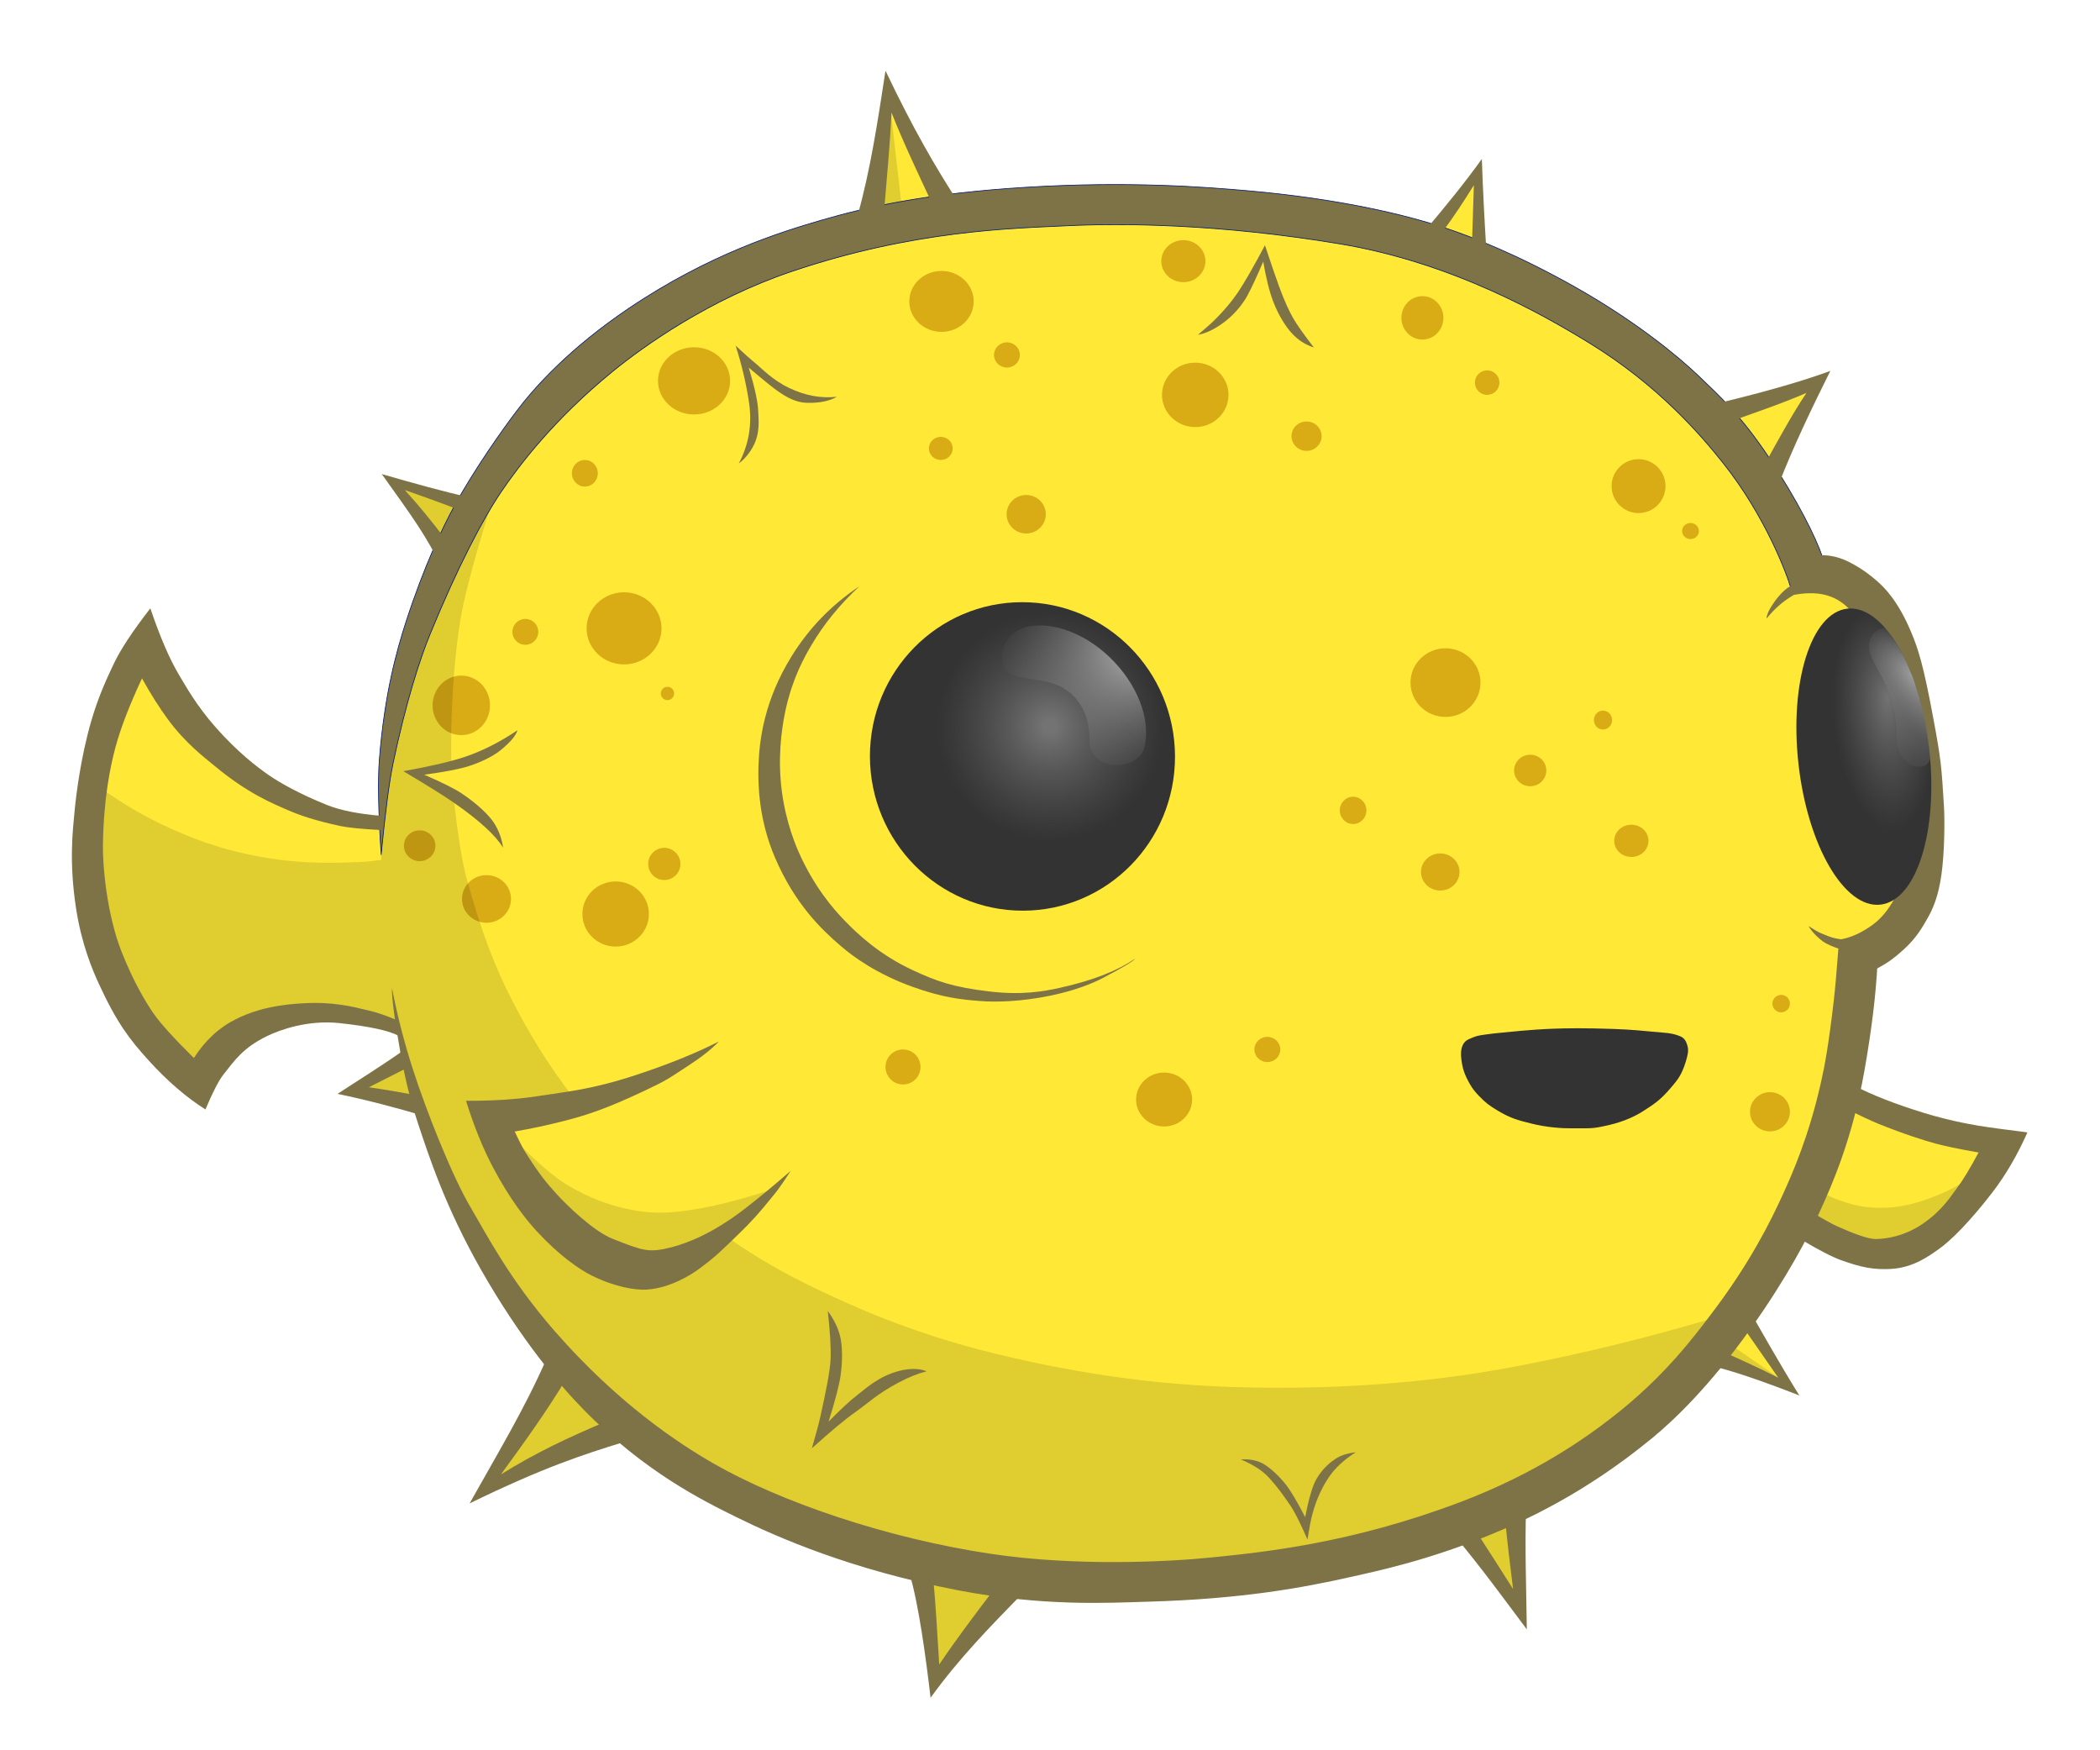 <?xml version="1.0" encoding="UTF-8" standalone="no"?>
<!-- Created using Krita: http://krita.org -->

<svg
   xmlns:dc="http://purl.org/dc/elements/1.1/"
   xmlns:cc="http://creativecommons.org/ns#"
   xmlns:rdf="http://www.w3.org/1999/02/22-rdf-syntax-ns#"
   xmlns:svg="http://www.w3.org/2000/svg"
   xmlns="http://www.w3.org/2000/svg"
   xmlns:sodipodi="http://sodipodi.sourceforge.net/DTD/sodipodi-0.dtd"
   xmlns:inkscape="http://www.inkscape.org/namespaces/inkscape"
   width="720pt"
   height="600pt"
   viewBox="0 0 720 600"
   version="1.1"
   id="svg498"
   sodipodi:docname="avatar_2.svg"
   inkscape:version="0.92.2 2405546, 2018-03-11">
  <sodipodi:namedview
     pagecolor="#ffffff"
     bordercolor="#666666"
     borderopacity="1"
     objecttolerance="10"
     gridtolerance="10"
     guidetolerance="10"
     inkscape:pageopacity="0"
     inkscape:pageshadow="2"
     inkscape:window-width="1920"
     inkscape:window-height="1016"
     id="namedview500"
     showgrid="false"
     inkscape:zoom="1.03125"
     inkscape:cx="391.61614"
     inkscape:cy="371.42337"
     inkscape:window-x="0"
     inkscape:window-y="27"
     inkscape:window-maximized="1"
     inkscape:current-layer="svg498" />
  <defs
     id="defs415">
    <radialGradient
       id="gradient0"
       gradientUnits="objectBoundingBox"
       cx="0.59"
       cy="0.404"
       fx="0.59"
       fy="0.402"
       r="0.454"
       spreadMethod="pad">
      <stop
         stop-color="#737373"
         offset="0.046"
         stop-opacity="1"
         id="stop390" />
      <stop
         stop-color="#5c5c5c"
         offset="0.816"
         stop-opacity="0"
         id="stop392" />
    </radialGradient>
    <radialGradient
       id="gradient1"
       gradientUnits="objectBoundingBox"
       cx="0.66"
       cy="0.403"
       fx="0.729"
       fy="0.311"
       r="0.459"
       spreadMethod="pad">
      <stop
         stop-color="#737373"
         offset="0"
         stop-opacity="1"
         id="stop395" />
      <stop
         stop-color="#5c5c5c"
         offset="0.816"
         stop-opacity="0"
         id="stop397" />
    </radialGradient>
    <radialGradient
       id="gradient2"
       gradientUnits="objectBoundingBox"
       cx="0.744"
       cy="0.295"
       fx="0.919"
       fy="0.18"
       r="1.016"
       spreadMethod="pad">
      <stop
         stop-color="#b7b7b7"
         offset="0"
         stop-opacity="1"
         id="stop400" />
      <stop
         stop-color="#5c5c5c"
         offset="0.837"
         stop-opacity="0"
         id="stop402" />
    </radialGradient>
    <radialGradient
       id="gradient3"
       gradientUnits="objectBoundingBox"
       cx="0.522"
       cy="0.176"
       fx="0.441"
       fy="0.128"
       r="1.197"
       spreadMethod="pad">
      <stop
         stop-color="#b7b7b7"
         offset="0"
         stop-opacity="1"
         id="stop405" />
      <stop
         stop-color="#5c5c5c"
         offset="0.479"
         stop-opacity="0"
         id="stop407" />
    </radialGradient>
    <radialGradient
       id="gradient4"
       gradientUnits="objectBoundingBox"
       cx="0.643"
       cy="0.69"
       fx="0.956"
       fy="-0.361"
       r="1.098"
       spreadMethod="pad">
      <stop
         stop-color="#b7b7b7"
         offset="0"
         stop-opacity="1"
         id="stop410" />
      <stop
         stop-color="#5c5c5c"
         offset="0.691"
         stop-opacity="0"
         id="stop412" />
    </radialGradient>
  </defs>
  <path
     id="shape0"
     transform="translate(29.437, 34.659)"
     fill="#d6cb5b"
     fill-rule="evenodd"
     d="M601.816 338.685L630.678 352.49L657.412 357.505L633.652 388.891L609.203 395.568L586.038 385.792L566.786 413.408L583.409 439.835L558.083 430.228L507.965 470.686L488.901 482.716L491.656 514.553L471.59 490.746L382.842 508.785L316.696 508.222L291.339 540.058L285.704 503.038L216.021 475.229L182.932 455L139.137 473.99L161.551 432.884L132.323 387.048L112.727 343.097L93.694 339.237L109.033 328.587L109.158 324.481L106.654 316.339L77.134 312.282L49.523 321.579L38.849 334.257L17.593 312.873L0 274.331L3.162 225.77L13.743 196.61L22.163 186.017L37.534 214.303L54.877 230.588L77.478 242.618L101.739 247.802L104.024 226.08L112.79 180.72L123.715 154.456L105.903 130.818L132.417 139.552L164.723 100.052L213.057 58.918L281.27 43.479L268.779 37.499L275.197 0L295.763 35.809L360.689 34.541L462.49 45.36L477.078 24.061L478.143 51.953L514.8 72.238L558.991 107.413L594.616 96.791L578.275 125.275L591.391 162.436L617.823 176.04L632.035 232.05L626.212 275.635L607.064 296.064L601.816 338.685"
     style="fill:#ffe936;fill-opacity:1" />
  <g
     id="g1363"
     style="fill:#d9ab14;fill-opacity:1">
    <ellipse
       style="fill:#d9ab14;fill-opacity:1"
       fill-rule="evenodd"
       fill="#bfb34f"
       cy="9.24"
       cx="9.24"
       ry="9.24"
       rx="9.24"
       transform="translate(552.546, 157.402)"
       id="shape01" />
    <ellipse
       style="fill:#d9ab14;fill-opacity:1"
       fill-rule="evenodd"
       fill="#bfb34f"
       cy="2.76"
       cx="2.88"
       ry="2.76"
       rx="2.88"
       transform="translate(576.72, 179.28)"
       id="shape11" />
    <ellipse
       style="fill:#d9ab14;fill-opacity:1"
       fill-rule="evenodd"
       fill="#bfb34f"
       cy="11.76"
       cx="12"
       ry="11.76"
       rx="12"
       transform="translate(483.6, 222.24)"
       id="shape21" />
    <ellipse
       style="fill:#d9ab14;fill-opacity:1"
       fill-rule="evenodd"
       fill="#bfb34f"
       cy="3.24"
       cx="3.12"
       ry="3.24"
       rx="3.12"
       transform="translate(546.48, 243.6)"
       id="shape31" />
    <ellipse
       style="fill:#d9ab14;fill-opacity:1"
       fill-rule="evenodd"
       fill="#bfb34f"
       cy="5.4"
       cx="5.52"
       ry="5.4"
       rx="5.52"
       transform="translate(519.12, 258.72)"
       id="shape4" />
    <ellipse
       style="fill:#d9ab14;fill-opacity:1"
       fill-rule="evenodd"
       fill="#bfb34f"
       cy="5.52"
       cx="5.88"
       ry="5.52"
       rx="5.88"
       transform="translate(553.44, 282.72)"
       id="shape5" />
    <ellipse
       style="fill:#d9ab14;fill-opacity:1"
       fill-rule="evenodd"
       fill="#bfb34f"
       cy="6.36"
       cx="6.6"
       ry="6.36"
       rx="6.6"
       transform="translate(487.2, 292.56)"
       id="shape6" />
    <ellipse
       style="fill:#d9ab14;fill-opacity:1"
       fill-rule="evenodd"
       fill="#bfb34f"
       cy="4.68"
       cx="4.56"
       ry="4.68"
       rx="4.56"
       transform="translate(459.36, 273.12)"
       id="shape7" />
    <ellipse
       style="fill:#d9ab14;fill-opacity:1"
       fill-rule="evenodd"
       fill="#bfb34f"
       cy="5.04"
       cx="5.16"
       ry="5.04"
       rx="5.16"
       transform="translate(442.8, 144.48)"
       id="shape8" />
    <ellipse
       style="fill:#d9ab14;fill-opacity:1"
       fill-rule="evenodd"
       fill="#bfb34f"
       cy="7.44"
       cx="7.2"
       ry="7.44"
       rx="7.2"
       transform="translate(480.48, 101.52)"
       id="shape9" />
    <ellipse
       style="fill:#d9ab14;fill-opacity:1"
       fill-rule="evenodd"
       fill="#bfb34f"
       cy="4.2"
       cx="4.2"
       ry="4.2"
       rx="4.2"
       transform="translate(505.68, 126.96)"
       id="shape10" />
    <ellipse
       style="fill:#d9ab14;fill-opacity:1"
       fill-rule="evenodd"
       fill="#bfb34f"
       cy="11.04"
       cx="11.4"
       ry="11.04"
       rx="11.4"
       transform="translate(398.4, 124.32)"
       id="ellipse434" />
    <ellipse
       style="fill:#d9ab14;fill-opacity:1"
       fill-rule="evenodd"
       fill="#bfb34f"
       cy="7.2"
       cx="7.56"
       ry="7.2"
       rx="7.56"
       transform="translate(398.16, 82.32)"
       id="shape12" />
    <ellipse
       style="fill:#d9ab14;fill-opacity:1"
       fill-rule="evenodd"
       fill="#bfb34f"
       cy="10.44"
       cx="11.04"
       ry="10.44"
       rx="11.04"
       transform="translate(311.76, 92.88)"
       id="shape13" />
    <ellipse
       style="fill:#d9ab14;fill-opacity:1"
       fill-rule="evenodd"
       fill="#bfb34f"
       cy="4.32"
       cx="4.44"
       ry="4.32"
       rx="4.44"
       transform="translate(340.8, 117.36)"
       id="shape14" />
    <ellipse
       style="fill:#d9ab14;fill-opacity:1"
       fill-rule="evenodd"
       fill="#bfb34f"
       cy="3.96"
       cx="4.08"
       ry="3.96"
       rx="4.08"
       transform="translate(318.48, 149.76)"
       id="shape15" />
    <ellipse
       style="fill:#d9ab14;fill-opacity:1"
       fill-rule="evenodd"
       fill="#bfb34f"
       cy="6.6"
       cx="6.72"
       ry="6.6"
       rx="6.72"
       transform="translate(345.12, 169.68)"
       id="shape16" />
    <ellipse
       style="fill:#d9ab14;fill-opacity:1"
       fill-rule="evenodd"
       fill="#bfb34f"
       cy="11.52"
       cx="12.36"
       ry="11.52"
       rx="12.36"
       transform="translate(225.6, 119.04)"
       id="shape17" />
    <ellipse
       style="fill:#d9ab14;fill-opacity:1"
       fill-rule="evenodd"
       fill="#bfb34f"
       cy="4.56"
       cx="4.44"
       ry="4.56"
       rx="4.44"
       transform="translate(196.08, 157.68)"
       id="shape18" />
    <ellipse
       style="fill:#d9ab14;fill-opacity:1"
       fill-rule="evenodd"
       fill="#bfb34f"
       cy="12.36"
       cx="12.84"
       ry="12.36"
       rx="12.84"
       transform="translate(201.12, 203.04)"
       id="shape19" />
    <circle
       style="fill:#d9ab14;fill-opacity:1"
       fill-rule="evenodd"
       fill="#bfb34f"
       cy="2.28"
       cx="2.28"
       r="2.28"
       transform="translate(226.56, 235.44)"
       id="shape20" />
    <circle
       style="fill:#d9ab14;fill-opacity:1"
       fill-rule="evenodd"
       fill="#bfb34f"
       cy="4.44"
       cx="4.44"
       r="4.44"
       transform="translate(175.68, 212.16)"
       id="circle445" />
    <ellipse
       style="fill:#d9ab14;fill-opacity:1"
       cy="10.2"
       cx="9.84"
       ry="10.2"
       rx="9.84"
       id="shape22"
       fill-rule="evenodd"
       fill="#bfb34f"
       transform="translate(148.32, 231.6)" />
    <ellipse
       style="fill:#d9ab14;fill-opacity:1"
       cy="8.16"
       cx="8.4"
       ry="8.16"
       rx="8.4"
       id="shape23"
       fill-rule="evenodd"
       fill="#bfb34f"
       transform="translate(158.4, 300)" />
    <ellipse
       style="fill:#d9ab14;fill-opacity:1"
       fill-rule="evenodd"
       fill="#bfb34f"
       cy="11.16"
       cx="11.4"
       ry="11.16"
       rx="11.4"
       transform="translate(199.68, 302.16)"
       id="shape24" />
    <ellipse
       style="fill:#d9ab14;fill-opacity:1"
       fill-rule="evenodd"
       fill="#bfb34f"
       cy="5.52"
       cx="5.52"
       ry="5.52"
       rx="5.52"
       transform="translate(222.24, 290.64)"
       id="shape25" />
    <circle
       style="fill:#d9ab14;fill-opacity:1"
       fill-rule="evenodd"
       fill="#bfb34f"
       cy="6"
       cx="6"
       r="6"
       transform="translate(303.6, 359.76)"
       id="shape28" />
    <ellipse
       style="fill:#d9ab14;fill-opacity:1"
       fill-rule="evenodd"
       fill="#bfb34f"
       cy="9.24"
       cx="9.6"
       ry="9.24"
       rx="9.6"
       transform="translate(389.52, 367.68)"
       id="shape29" />
    <ellipse
       style="fill:#d9ab14;fill-opacity:1"
       fill-rule="evenodd"
       fill="#bfb34f"
       cy="4.32"
       cx="4.44"
       ry="4.32"
       rx="4.44"
       transform="translate(430.08, 355.44)"
       id="shape30" />
    <circle
       style="fill:#d9ab14;fill-opacity:1"
       fill-rule="evenodd"
       fill="#bfb34f"
       cy="3"
       cx="3"
       r="3"
       transform="translate(607.68, 341.04)"
       id="circle456" />
    <ellipse
       style="fill:#d9ab14;fill-opacity:1"
       fill-rule="evenodd"
       fill="#bfb34f"
       cy="6.72"
       cx="6.84"
       ry="6.72"
       rx="6.84"
       transform="translate(600, 374.4)"
       id="shape32" />
  </g>
  <ellipse
     id="ellipse460"
     rx="5.4"
     ry="5.28"
     cx="5.4"
     cy="5.28"
     style="fill:#d9ab14;fill-opacity:1"
     fill-rule="evenodd"
     fill="#a19e4d"
     transform="translate(138.48, 284.64)" />
  <circle
     id="ellipse462"
     cx="4.08"
     cy="4.08"
     style="fill:#d9ab14;fill-opacity:1"
     fill-rule="evenodd"
     fill="#a19e4d"
     transform="translate(141.6, 326.16)"
     ry="4.08"
     rx="4.08" />
  <g
     id="g911"
     style="fill:#000000;fill-opacity:0.123">
    <path
       style="fill:#000000;fill-opacity:0.123"
       transform="translate(31.899, 166.61)"
       d="M105.918 0L128.739 6.719L135.83 8.325C130.913 24.466 127.798 36.012 126.484 42.964C124.955 51.057 123.293 64.092 122.836 83.299C122.775 85.822 122.771 90.145 122.823 96.27L111.177 97.58L123.732 107.503C125.068 119.724 126.52 128.721 128.089 134.493C133.196 153.286 138.06 164.934 141.99 172.943C148.672 186.558 156.332 198.913 164.97 210.009L136.957 215.089L145.31 224.807C152.262 231.913 158.021 236.843 162.587 239.599C176.565 248.032 189.801 249.447 196.72 249.062C206.499 248.519 218.674 245.822 233.244 240.974L218.321 258.099C227.478 264.464 237.35 270.162 247.938 275.192C259.523 280.697 279.81 290.176 308.759 297.292C349.47 307.299 379.629 308.71 397.663 309.036C439.511 309.792 470.157 305.157 487.769 301.809C510.879 297.415 534.357 291.631 558.204 284.457L537.621 319.905L487.377 348.558L489.162 383.973L468.454 355.193L421.873 370.252L345.569 376.338L311.995 374.816L290.536 407.695L282.224 370.928L228.694 350.347L182.254 320.215L137.223 342.74L159.01 301.451L137.066 266.965L110.723 211.688L89.828 206.743L107.437 196.22L104.76 184.852L82.925 180.795L48.788 187.303L35.593 203.447L10.988 174.963L0 133.39L2.333 103.286C10.123 108.963 18.238 113.679 26.679 117.434C32.847 120.179 42.976 124.63 58.526 127.305C73.487 129.879 84.991 129.076 91.51 128.906C93.014 128.866 95.442 128.626 98.793 128.185L99.219 113.717L104.917 67.001L120.318 21.57L105.918 0"
       id="path418"
       fill-rule="evenodd"
       fill="#b2b34f" />
    <path
       inkscape:connector-curvature="0"
       style="fill:#000000;fill-opacity:0.123;fill-rule:evenodd"
       d="m 678.834,401.969 c -6.148,3.731 -10.643,6.166 -13.484,7.304 -3.475,1.392 -10.166,4.386 -18.798,4.733 -7.9,0.318 -12.321,-1.315 -16.333,-2.705 -1.126,-0.39 -3.006,-1.223 -5.643,-2.5 l -5.22,10.305 19.284,11.122 24.895,-5.839 15.582,-16.306 -0.141,-6.128 -0.141,0.014"
       id="shape1" />
    <path
       style="fill:#000000;fill-opacity:0.123"
       d="M5.502 0L22.242 11.523L11.481 9.051L0 3.374L5.502 0"
       transform="translate(589.417, 462.059)"
       id="shape2"
       fill-rule="evenodd"
       fill="#b2b34f" />
    <path
       style="fill:#000000;fill-opacity:0.123"
       d="M7.466 0L12.115 40.387L0 40.542L7.466 0"
       transform="translate(297.584, 35.057)"
       id="shape3"
       fill-rule="evenodd"
       fill="#b2b34f" />
  </g>
  <g
     id="g1330">
    <path
       style="fill:#7e7346;fill-opacity:1"
       d="M0.915 229.662C-0.039 215.031 -0.247 204.227 0.291 197.249C2.052 174.439 6.359 159.395 9.448 149.873C15.682 130.658 21.944 117.682 26.026 110.181C32.967 97.428 42.779 83.713 47.235 77.811C53.634 69.336 65.572 56.062 85.988 42.324C113.549 23.777 138.059 16.241 151.852 12.221C167.502 7.658 188.336 2.995 221.968 0.94C257.145 -1.209 283.238 0.818 298.28 2.147C330.063 4.955 352.483 10.493 365.428 14.781C374.721 17.859 390.521 23.964 410.571 35.31C431.082 46.916 445.589 58.893 452.567 65.568C459.594 72.29 467.122 79.147 476.595 93.374C486.538 108.308 492.748 120.849 495.093 127.713C494.575 134.038 486.13 138.832 484.324 138.652C483.009 133.711 475.443 113.594 461.021 95.474C453.53 86.062 438.903 68.827 414.834 54.121C399.354 44.663 368.292 26.806 329.814 20.372C287.928 13.368 254.525 13.248 236.128 14.128C217.13 15.036 183.414 15.676 141.589 29.824C113.325 39.385 90.884 55.403 80.188 64.144C60.193 80.484 48.235 96.256 42.132 105.25C35.958 114.347 27.186 130.929 17.634 154.261C14.167 162.731 9.41 177.468 5.011 198.355C3.707 204.543 2.346 214.983 0.927 229.674"
       stroke-linejoin="bevel"
       stroke-linecap="square"
       stroke-width="0.24"
       stroke="#001974"
       fill-rule="evenodd"
       fill="#566234"
       transform="translate(129.765, 63.262)"
       id="shape03" />
    <path
       style="fill:#7e7346;fill-opacity:1"
       d="M8.547 10.455C4.995 11.817 -0.286 19.461 0.012 21.706C2.46 18.585 5.546 15.79 9.346 13.611C12.165 13.078 16.538 12.584 20.635 13.753C24.404 14.829 26.904 16.98 28.202 18.368C31.511 21.907 37.477 28.961 40.838 39.757C50.781 71.694 48.688 98.671 45.751 112.487C45.349 114.373 44.008 118.12 41.219 121.819C38.719 125.135 36.297 126.786 34.816 127.749C30.948 130.265 28.054 131.169 25.525 131.678C22.691 131.267 22.045 130.947 19.646 130.005C17.087 128.999 16.945 128.721 14.375 127.124C15.559 129.346 18.173 131.619 19.348 132.445C20.316 133.126 22.832 134.428 25.574 135.091C28.203 136.284 31.469 142.395 37.275 142.031C41.223 139.879 43.278 138.583 47.352 134.833C51.566 130.953 53.614 127.12 54.85 125.019C57.058 121.265 58.856 117.004 59.912 109.678C61.042 101.83 61.084 90.706 60.797 85.997C59.952 72.118 59.78 70.114 57.202 56.186C53.746 37.518 51.959 32.092 49.532 26.322C45.114 15.814 40.577 11.164 37.45 8.51C35.694 7.021 32.786 4.605 28.179 2.283C23.841 0.098 20.222 -0.103 17.684 0.033C12.303 1.725 10.278 8.151 8.469 10.456"
       fill-rule="evenodd"
       fill="#566234"
       transform="translate(605.701, 190.322)"
       id="path467" />
    <path
       style="fill:#7e7346;fill-opacity:1"
       d="M495.958 0C495.305 8.579 494.766 14.683 494.343 18.312C492.518 33.983 491.259 40.499 490.052 45.94C485.864 64.817 480.15 77.7 476.706 85.224C472.826 93.7 465.741 108.178 452.581 125.487C446.605 133.347 436.403 147.248 418.305 161.287C409.005 168.502 392.03 180.564 366.317 190.301C328.583 204.589 298.351 207.516 281.08 209.287C266.141 210.82 234.542 212.396 205.536 208.082C169.361 202.703 132.976 190.125 110.293 177.112C98.191 170.169 77.433 156.479 55.824 131.745C40.124 113.774 32.251 98.213 27.061 89.475C20.601 78.6 11.834 56.384 7.183 42C4.206 32.793 1.817 23.511 0.017 14.152C-0.14 17.06 0.81 24.38 2.867 36.111C4.971 48.121 7.465 56.176 9.079 60.986C12.516 71.227 18.15 88.951 30.596 110.777C44.216 134.664 57.407 150.137 65.586 158.503C86.642 180.043 106.862 189.933 118.249 195.553C132.364 202.518 157.631 213.526 193.785 220.489C223.43 226.199 245.902 224.834 258.89 224.47C291.74 223.549 312.538 219.614 329.01 215.919C338.335 213.827 355.168 210.251 376.185 201.672C388.116 196.803 408.685 187.552 431.833 168.573C439.73 162.099 451.709 150.602 465.666 131.104C478.042 113.816 485.784 98.963 489.53 90.761C493.71 81.612 500.681 65.902 504.823 42.529C507.318 28.445 508.816 16.117 509.315 5.546L495.958 0"
       fill-rule="evenodd"
       fill="#566234"
       transform="translate(134.391, 324.604)"
       id="path469" />
    <path
       style="fill:#7e7346;fill-opacity:1"
       d="M18.426 0.076C24.481 3.243 32.452 6.346 42.338 9.384C45.768 10.439 52.51 12.321 60.826 13.696C64.109 14.239 69.702 15.005 77.605 15.997C74.126 23.831 70.098 30.716 65.52 36.653C57.921 46.508 51.349 53.139 47.027 56.135C44.191 58.1 38.62 62.4 30.757 62.805C24.897 63.107 20.74 62.324 13.676 59.788C10.683 58.714 6.124 56.36 0 52.726L3.6 43.302C7.651 45.751 10.595 47.386 12.431 48.208C18.178 50.782 22.926 52.536 25.507 52.551C28.844 52.571 35.517 51.673 42.031 47.104C48.839 42.33 51.543 37.511 53.606 34.844C55.34 32.604 57.756 28.619 60.854 22.89C53.993 21.67 49.049 20.643 46.023 19.807C42.105 18.726 35.301 16.607 26.504 13.042C24.088 12.062 20.144 10.226 14.671 7.532L18.442 0"
       fill-rule="evenodd"
       fill="#566234"
       transform="translate(617.515, 372.192)"
       id="shape33" />
    <path
       style="fill:#7e7346;fill-opacity:1"
       d="M13.54 0.021C18.649 8.803 23.068 16.879 30.457 28.812C17.11 23.606 6.841 20.135 0 18.595L3.397 13.429C10.178 16.47 16.387 19.245 23.225 22.727C19.132 16.851 15.157 11.062 10.48 4.384L13.578 0"
       fill-rule="evenodd"
       fill="#566234"
       transform="translate(586.456, 449.554)"
       id="shape41" />
    <path
       style="fill:#7e7346;fill-opacity:1"
       d="M24.725 0C24.285 12.905 24.795 27.498 24.983 41.517C17.499 31.57 9.134 19.984 0 9.174L6.829 6.734C11.358 13.65 15.8 20.696 20.271 27.698C19.251 19.419 18.213 11.127 17.476 3.048L24.725 0"
       fill-rule="evenodd"
       fill="#566234"
       transform="translate(498.499, 517.031)"
       id="shape51" />
    <path
       style="fill:#7e7346;fill-opacity:1"
       d="M38.614 6.67C27.819 17.776 16.889 28.854 7.153 42.381C5.523 28.432 3.065 10.329 0 0L8.092 1.578C8.948 11.325 9.526 21.15 10.119 30.97C15.922 22.383 22.296 13.933 28.714 5.494L38.661 6.67"
       fill-rule="evenodd"
       fill="#566234"
       transform="translate(311.901, 539.615)"
       id="shape61" />
    <path
       style="fill:#7e7346;fill-opacity:1"
       d="M26.286 0C18.811 17.128 8.927 33.425 0 49.397C25.354 37.021 39.261 32.553 52.672 28.429L45.322 21.954C34.721 26.455 22.453 32.078 10.714 39.495C18.699 28.532 26.251 18.112 33.384 6.276L26.574 0.11"
       fill-rule="evenodd"
       fill="#566234"
       transform="translate(161.01, 465.969)"
       id="shape71" />
    <path
       style="fill:#7e7346;fill-opacity:1"
       d="M22.556 0.01C15.037 5.325 7.552 9.912 0 14.876C10.161 16.972 20.613 19.777 29.241 22.323L26.662 15.274C21.35 14.277 16.043 13.37 10.73 12.61L23.785 5.996L22.567 0"
       fill-rule="evenodd"
       fill="#566234"
       transform="translate(115.721, 360.107)"
       id="shape81" />
    <path
       style="fill:#7e7346;fill-opacity:1"
       d="M112.141 146.59C108.76 144.759 101.962 143.291 91.747 142.186C80.963 141.02 71.347 144.486 66.992 146.595C58.695 150.612 55.786 154.964 51.901 159.906C50.313 161.927 48.276 165.889 45.791 171.792C39.244 167.648 32.822 162.121 26.523 155.212C19.824 147.862 15.43 142.149 9.281 128.803C7.039 123.936 3.326 115.197 1.429 102.871C-1.023 86.946 0.293 76.238 0.906 69.683C1.481 63.528 3.08 50.998 6.584 38.798C9.185 29.749 12.55 22.844 14.391 18.947C16.683 14.095 20.851 7.779 26.897 0C30.253 9.9 33.556 17.547 36.805 22.944C39.043 26.66 42.624 33.23 49.319 40.814C56.897 49.4 63.527 54.419 67.548 57.21C71.173 59.725 78.002 63.615 87.519 67.435C92.054 69.255 98.254 70.491 106.12 71.144L106.071 76.02C99.274 75.642 94.586 75.176 92.007 74.622C83.051 72.698 77.799 70.81 74.231 69.254C68.785 66.879 60.343 63.517 48.891 53.993C45.549 51.214 39.083 46.391 33.009 38.187C30.099 34.257 27.107 29.534 24.033 24.018C19.693 33.307 16.651 41.22 14.907 47.754C13.189 54.191 10.874 65.112 10.635 81.26C10.526 88.644 12.069 105.255 17.104 117.907C21.218 128.244 25.409 135.208 28.165 139.118C30.553 142.507 35.109 147.521 41.832 154.161C45.678 148.13 50.476 143.69 56.226 140.842C60.308 138.821 66.677 136.139 78.92 135.413C89.411 134.79 95.728 136.431 101.725 137.858C104.599 138.542 107.698 139.588 111.024 140.997L112.141 146.59"
       fill-rule="evenodd"
       fill="#566234"
       transform="translate(24.649, 208.535)"
       id="shape91" />
    <path
       style="fill:#7e7346;fill-opacity:1"
       d="M0 11.002C19.994 6.184 31.659 2.402 38.151 0C32.154 12.064 25.194 26.453 20.304 39.291L15.312 32.65C20.099 24.032 24.821 15.244 29.96 7.553C21.18 11.346 11.729 14.52 2.49 17.838L0.551 11.051"
       fill-rule="evenodd"
       fill="#566234"
       transform="translate(589.388, 127.141)"
       id="shape101" />
    <path
       style="fill:#7e7346;fill-opacity:1"
       d="M19.097 0C13.535 7.789 6.942 15.894 0 24.106L5.445 25.196C9.331 20.023 13.021 14.379 16.358 8.985L15.722 29.116L20.608 30.809C19.966 20.521 19.445 10.249 19.097 0"
       fill-rule="evenodd"
       fill="#566234"
       transform="translate(488.966, 54.486)"
       id="shape111" />
    <path
       style="fill:#7e7346;fill-opacity:1"
       d="M9.523 0.049C6.927 16.881 4.42 33.77 0 49.416L9.1 47.656C10.016 36.567 11.095 25.078 11.636 14.207C15.813 24.777 20.479 34.495 25.183 44.607L33.823 43.868C26.797 32.939 19.253 20.165 9.64 0"
       fill-rule="evenodd"
       fill="#566234"
       transform="translate(294.041, 24.418)"
       id="shape121" />
    <path
       style="fill:#7e7346;fill-opacity:1"
       d="M18.564 28.23C14.019 19.089 6.288 8.9 0 0C10.703 3.082 21.91 6.211 29.23 7.762L27.031 12.474C21.417 10.261 13.362 7.367 7.897 5.459C12.728 10.761 17.285 16.39 21.154 21.476L18.564 28.23"
       fill-rule="evenodd"
       fill="#566234"
       transform="translate(130.889, 162.518)"
       id="shape131" />
    <path
       style="fill:#7e7346;fill-opacity:1"
       d="M39.136 0.015C33.07 4.103 27.086 7.138 21.184 9.119C16.274 10.767 9.213 12.417 0 14.068C8.104 18.865 13.932 22.501 17.483 24.976C26.081 30.969 31.656 36.081 34.207 40.311C33.742 37.099 32.664 34.205 30.975 31.63C29.447 29.301 25.588 25.416 20.065 21.727C17.604 20.084 13.299 17.93 7.15 15.268C14.35 14.283 19.459 13.297 22.479 12.312C27.558 10.654 31.286 8.514 33.048 7.102C36.582 4.271 38.611 1.903 39.136 0"
       fill-rule="evenodd"
       fill="#566234"
       transform="translate(138.29, 250.303)"
       id="shape141" />
    <path
       style="fill:#7e7346;fill-opacity:1"
       d="M0.016 0C2.137 6.6 3.677 13.142 4.634 19.625C5.724 27.007 4.554 33.931 1.124 40.397C2.966 39.035 4.541 37.204 5.85 34.906C8.622 30.037 7.834 24.998 7.775 22.616C7.699 19.515 6.621 14.502 4.54 7.578C7.886 10.404 10.289 12.394 11.751 13.549C16.113 16.996 19.956 19.531 24.622 19.63C28.855 19.72 32.217 19.03 34.711 17.558C29.288 18.151 23.852 17.145 18.402 14.54C12.502 11.72 8.921 7.757 6.682 5.954C5.254 4.805 3.027 2.82 0 0"
       fill-rule="evenodd"
       fill="#566234"
       transform="translate(252.188, 118.461)"
       id="shape151" />
    <path
       style="fill:#7e7346;fill-opacity:1"
       d="M22.971 0.058C19.163 7.261 16.097 12.607 13.774 16.095C12.046 18.688 8.721 22.881 4.709 26.634C3.956 27.339 2.386 28.717 0 30.768C2.934 30.243 6.079 28.68 9.435 26.081C13.282 23.102 15.901 19.275 16.901 17.41C18.461 14.496 20.287 10.583 22.379 5.671C23.351 11.367 24.494 15.934 25.81 19.372C27.838 24.672 30.386 28.205 31.973 29.995C34.135 32.434 36.723 34.139 39.737 35.11C36.211 30.519 33.828 27.136 32.587 24.96C31.4 22.878 29.715 19.386 27.784 14.102C26.699 11.135 25.09 6.434 22.954 0"
       fill-rule="evenodd"
       fill="#566234"
       transform="translate(410.728, 84.013)"
       id="shape161" />
    <path
       style="fill:#7e7346;fill-opacity:1"
       d="M39.381 0C35.333 2.574 32.268 5.413 30.185 8.516C28.616 10.853 26.004 15.22 24.331 21.905C23.93 23.511 23.429 26.175 22.829 29.9C20.326 24.145 18.312 20.175 16.787 17.989C14.737 15.051 13.166 12.595 9.509 8.593C7.415 6.302 4.246 4.255 0 2.451C2.615 2.305 4.885 2.657 6.809 3.508C8.771 4.376 12.081 6.926 15.308 10.931C16.942 12.96 19.191 16.731 22.054 22.243C23.302 15.758 24.599 11.377 25.944 9.1C28.256 5.185 30.929 3.237 32.572 2.169C34.307 1.042 36.577 0.319 39.381 0"
       fill-rule="evenodd"
       fill="#566234"
       transform="translate(425.447, 497.844)"
       id="shape171" />
    <path
       style="fill:#7e7346;fill-opacity:1"
       d="M5.458 0.007C6.272 7.384 6.59 12.902 6.413 16.559C6.217 20.578 4.942 26.982 2.909 36.201C2.422 38.409 1.453 42.025 0 47.05C6.49 41.199 11.386 37.116 14.687 34.8C19.358 31.523 22.428 28.333 29.948 24.389C33.375 22.592 36.508 21.348 39.347 20.656C36.817 19.63 33.713 19.576 30.034 20.494C22.77 22.308 18.06 26.926 15.384 28.946C13.254 30.554 10.035 33.538 5.727 37.899C8.011 30.626 9.385 25.345 9.849 22.057C10.665 16.264 10.322 11.822 9.848 9.397C9.258 6.379 7.802 3.246 5.481 0"
       fill-rule="evenodd"
       fill="#566234"
       transform="translate(278.358, 449.433)"
       id="shape181" />
    <path
       style="fill:#7e7346;fill-opacity:1"
       d="M86.552 0C78.695 3.985 69.329 7.771 58.456 11.358C43.125 16.415 34.827 17.077 24.388 18.694C17.405 19.776 9.276 20.297 0 20.258C2.739 28.985 5.792 36.536 9.159 42.91C15.133 54.221 20.662 61.083 24.268 64.991C31.885 73.247 38.85 78.064 43.135 80.187C51.178 84.171 58.228 85.213 61.944 84.979C70.017 84.47 77.258 79.812 79.666 78.049C85.842 73.529 87.686 71.512 93.583 65.827C97.194 62.347 100.253 59.124 106.029 51.919C107.257 50.388 109.025 47.834 111.331 44.259C105.413 49.417 100.078 53.82 95.327 57.468C84.977 65.414 76.399 68.954 70.31 70.499C62.628 72.448 60.742 71.68 50.419 67.642C43.69 65.01 34.499 56.002 31.124 52.282C27.651 48.453 25.446 45.894 20.411 37.991C19.53 36.608 18.296 34.208 16.709 30.789C22.457 29.797 28.17 28.571 33.845 27.111C41.775 25.072 48.431 22.816 60.476 17.163C69.358 12.996 69.207 12.768 76.38 8.114C80.686 5.321 84.097 2.624 86.613 0.025"
       fill-rule="evenodd"
       fill="#566234"
       transform="translate(159.774, 357.096)"
       id="shape191" />
    <path
       style="fill:#7e7346;fill-opacity:1"
       d="M34.698 0.055C25.114 6.406 17.32 14.454 11.316 24.198C2.09 39.17 0.333 52.479 0.045 61.594C-0.149 67.756 0.044 79.93 5.738 93.169C12.576 109.065 21.645 117.745 28.426 123.54C32.608 127.114 40.476 132.895 52.679 137.318C63.47 141.229 69.972 141.758 75.743 142.234C81.344 142.696 89.811 142.522 99.993 140.438C108.657 138.666 114.633 136.185 117.997 134.422C124.955 130.776 128.69 128.536 129.2 127.702C123.084 131.934 114.458 135.281 103.322 137.744C97.8 138.965 90.369 140.291 79.288 138.987C66.747 137.512 61.15 135.484 52.998 131.705C41.075 126.178 33.682 118.866 29.746 114.853C25.836 110.866 19.18 103.23 13.88 91.306C11.793 86.609 8.532 77.672 7.645 66.454C6.791 55.651 8.435 46.36 9.528 41.621C11.951 31.119 15.869 24.214 18.205 20.248C22.462 13.023 27.974 6.274 34.742 0"
       fill-rule="evenodd"
       fill="#566234"
       transform="translate(260.007, 200.899)"
       id="shape201" />
  </g>
  <path
     id="shape04"
     transform="translate(500.917, 352.495)"
     fill="#333333"
     fill-rule="evenodd"
     d="M13.116 1.59C16.888 1.26 22.873 0.49 31.691 0.145C35.712 -0.012 42.877 -0.113 52.269 0.23C58.527 0.459 62.716 0.88 65.385 1.141C70.029 1.594 72.247 1.5 75.273 2.796C76.78 3.441 77.261 4.736 77.628 5.954C78.122 7.597 77.739 9.202 77.092 11.347C75.64 16.159 74.109 17.846 72.023 20.312C68.153 24.889 65.967 26.106 62.483 28.38C60.35 29.773 56.34 31.903 50.526 33.221C44.604 34.564 44.916 34.229 37.647 34.296C34.887 34.321 29.319 34.02 23.701 32.56C20.062 31.614 17.253 31.074 12.376 28.104C9.612 26.421 8.493 25.62 6.101 23.131C3.789 20.723 3.082 19.279 2.218 17.614C1.628 16.478 0.628 14.407 0.236 11.451C0.097 10.406 -0.384 7.735 0.629 5.69C1.323 4.289 2.438 3.833 3.095 3.552C5.388 2.571 5.725 2.513 8.589 2.115C10.967 1.784 11.519 1.75 13.171 1.579" />
  <ellipse
     id="ellipse490"
     transform="matrix(1 0 0.002 1 298.155 206.428)"
     rx="52.299"
     ry="52.878"
     cx="52.299"
     cy="52.878"
     fill="#333333"
     fill-rule="evenodd" />
  <path
     id="shape05"
     transform="matrix(0.994 -0.109 0.111 0.994 610.95 211.106)"
     sodipodi:type="arc"
     sodipodi:rx="22.5580478196532"
     sodipodi:ry="51.0382936328204"
     sodipodi:cx="22.5580486925635"
     sodipodi:cy="51.0382980616554"
     sodipodi:start="6.28318530717959"
     sodipodi:end="6.27940999691937"
     sodipodi:open="true"
     d="M45.116 50.846C45.069 22.677 34.944 -0.08 22.494 0C10.044 0.08 -0.023 22.966 4.10628e-5 51.135C0.024 79.303 10.129 102.103 22.579 102.077C35.029 102.05 45.116 79.207 45.116 51.038"
     fill="#333333"
     fill-rule="evenodd" />
  <ellipse
     id="shape06"
     transform="matrix(1 0 0.002 1 298.155 206.428)"
     rx="52.299"
     ry="52.878"
     cx="52.299"
     cy="52.878"
     fill="url(#gradient0)"
     fill-rule="evenodd" />
  <path
     id="shape07"
     transform="matrix(0.994 -0.109 0.111 0.994 610.95 211.106)"
     sodipodi:type="arc"
     sodipodi:rx="22.5580478196532"
     sodipodi:ry="51.0382936328204"
     sodipodi:cx="22.5580486925635"
     sodipodi:cy="51.0382980616554"
     sodipodi:start="6.28318530717959"
     sodipodi:end="6.27940999691937"
     sodipodi:open="true"
     d="M45.116 50.846C45.069 22.677 34.944 -0.08 22.494 0C10.044 0.08 -0.023 22.966 4.10628e-5 51.135C0.024 79.303 10.129 102.103 22.579 102.077C35.029 102.05 45.116 79.207 45.116 51.038"
     fill="url(#gradient1)"
     fill-rule="evenodd" />
  <path
     id="shape08"
     transform="translate(343.492, 214.398)"
     fill="url(#gradient2)"
     fill-rule="evenodd"
     d="M5.176 1.955C11.523 -2.107 25.495 -0.204 37.169 11.112C46.086 19.755 51.258 31.8 48.877 41.751C46.952 49.796 31.094 50.518 30.141 40.399C29.938 38.244 30.681 28.541 22.581 22.466C14.356 16.297 1.837 20.507 0.214 12.647C-0.855 7.467 2.281 3.808 5.176 1.955Z" />
  <path
     id="shape09"
     transform="matrix(0.658 0.753 -0.753 0.658 645.492 214.405)"
     fill="url(#gradient3)"
     fill-rule="evenodd"
     d="M34.663 10.883C40.955 14.682 42.627 15.58 46.087 18.282C43.574 24.549 37.446 25.318 34.04 22.997C29.291 19.761 28.42 17.433 19.022 13.665C10.282 10.161 2.386 11.437 0.383 5.405C-0.427 2.963 0.131 1.273 1.281 0C10.796 0.396 16.045 2.575 19.365 3.673C22.017 4.551 30.061 8.104 34.663 10.883Z" />
  <path
     id="shape010"
     transform="matrix(0.658 0.753 -0.753 0.658 645.386 214.22)"
     fill="url(#gradient4)"
     fill-rule="evenodd"
     d="M34.872 10.924C41.163 14.724 41.788 15.043 45.248 17.745C48.451 22.265 40.775 27.446 34.268 23.021C29.515 19.789 28.628 17.475 19.23 13.707C10.491 10.203 3.368 11.601 0.682 5.841C-0.686 2.907 0.209 1.015 1.559 0C11.074 0.396 16.254 2.616 19.573 3.715C22.226 4.592 30.27 8.145 34.872 10.924Z" />
</svg>
